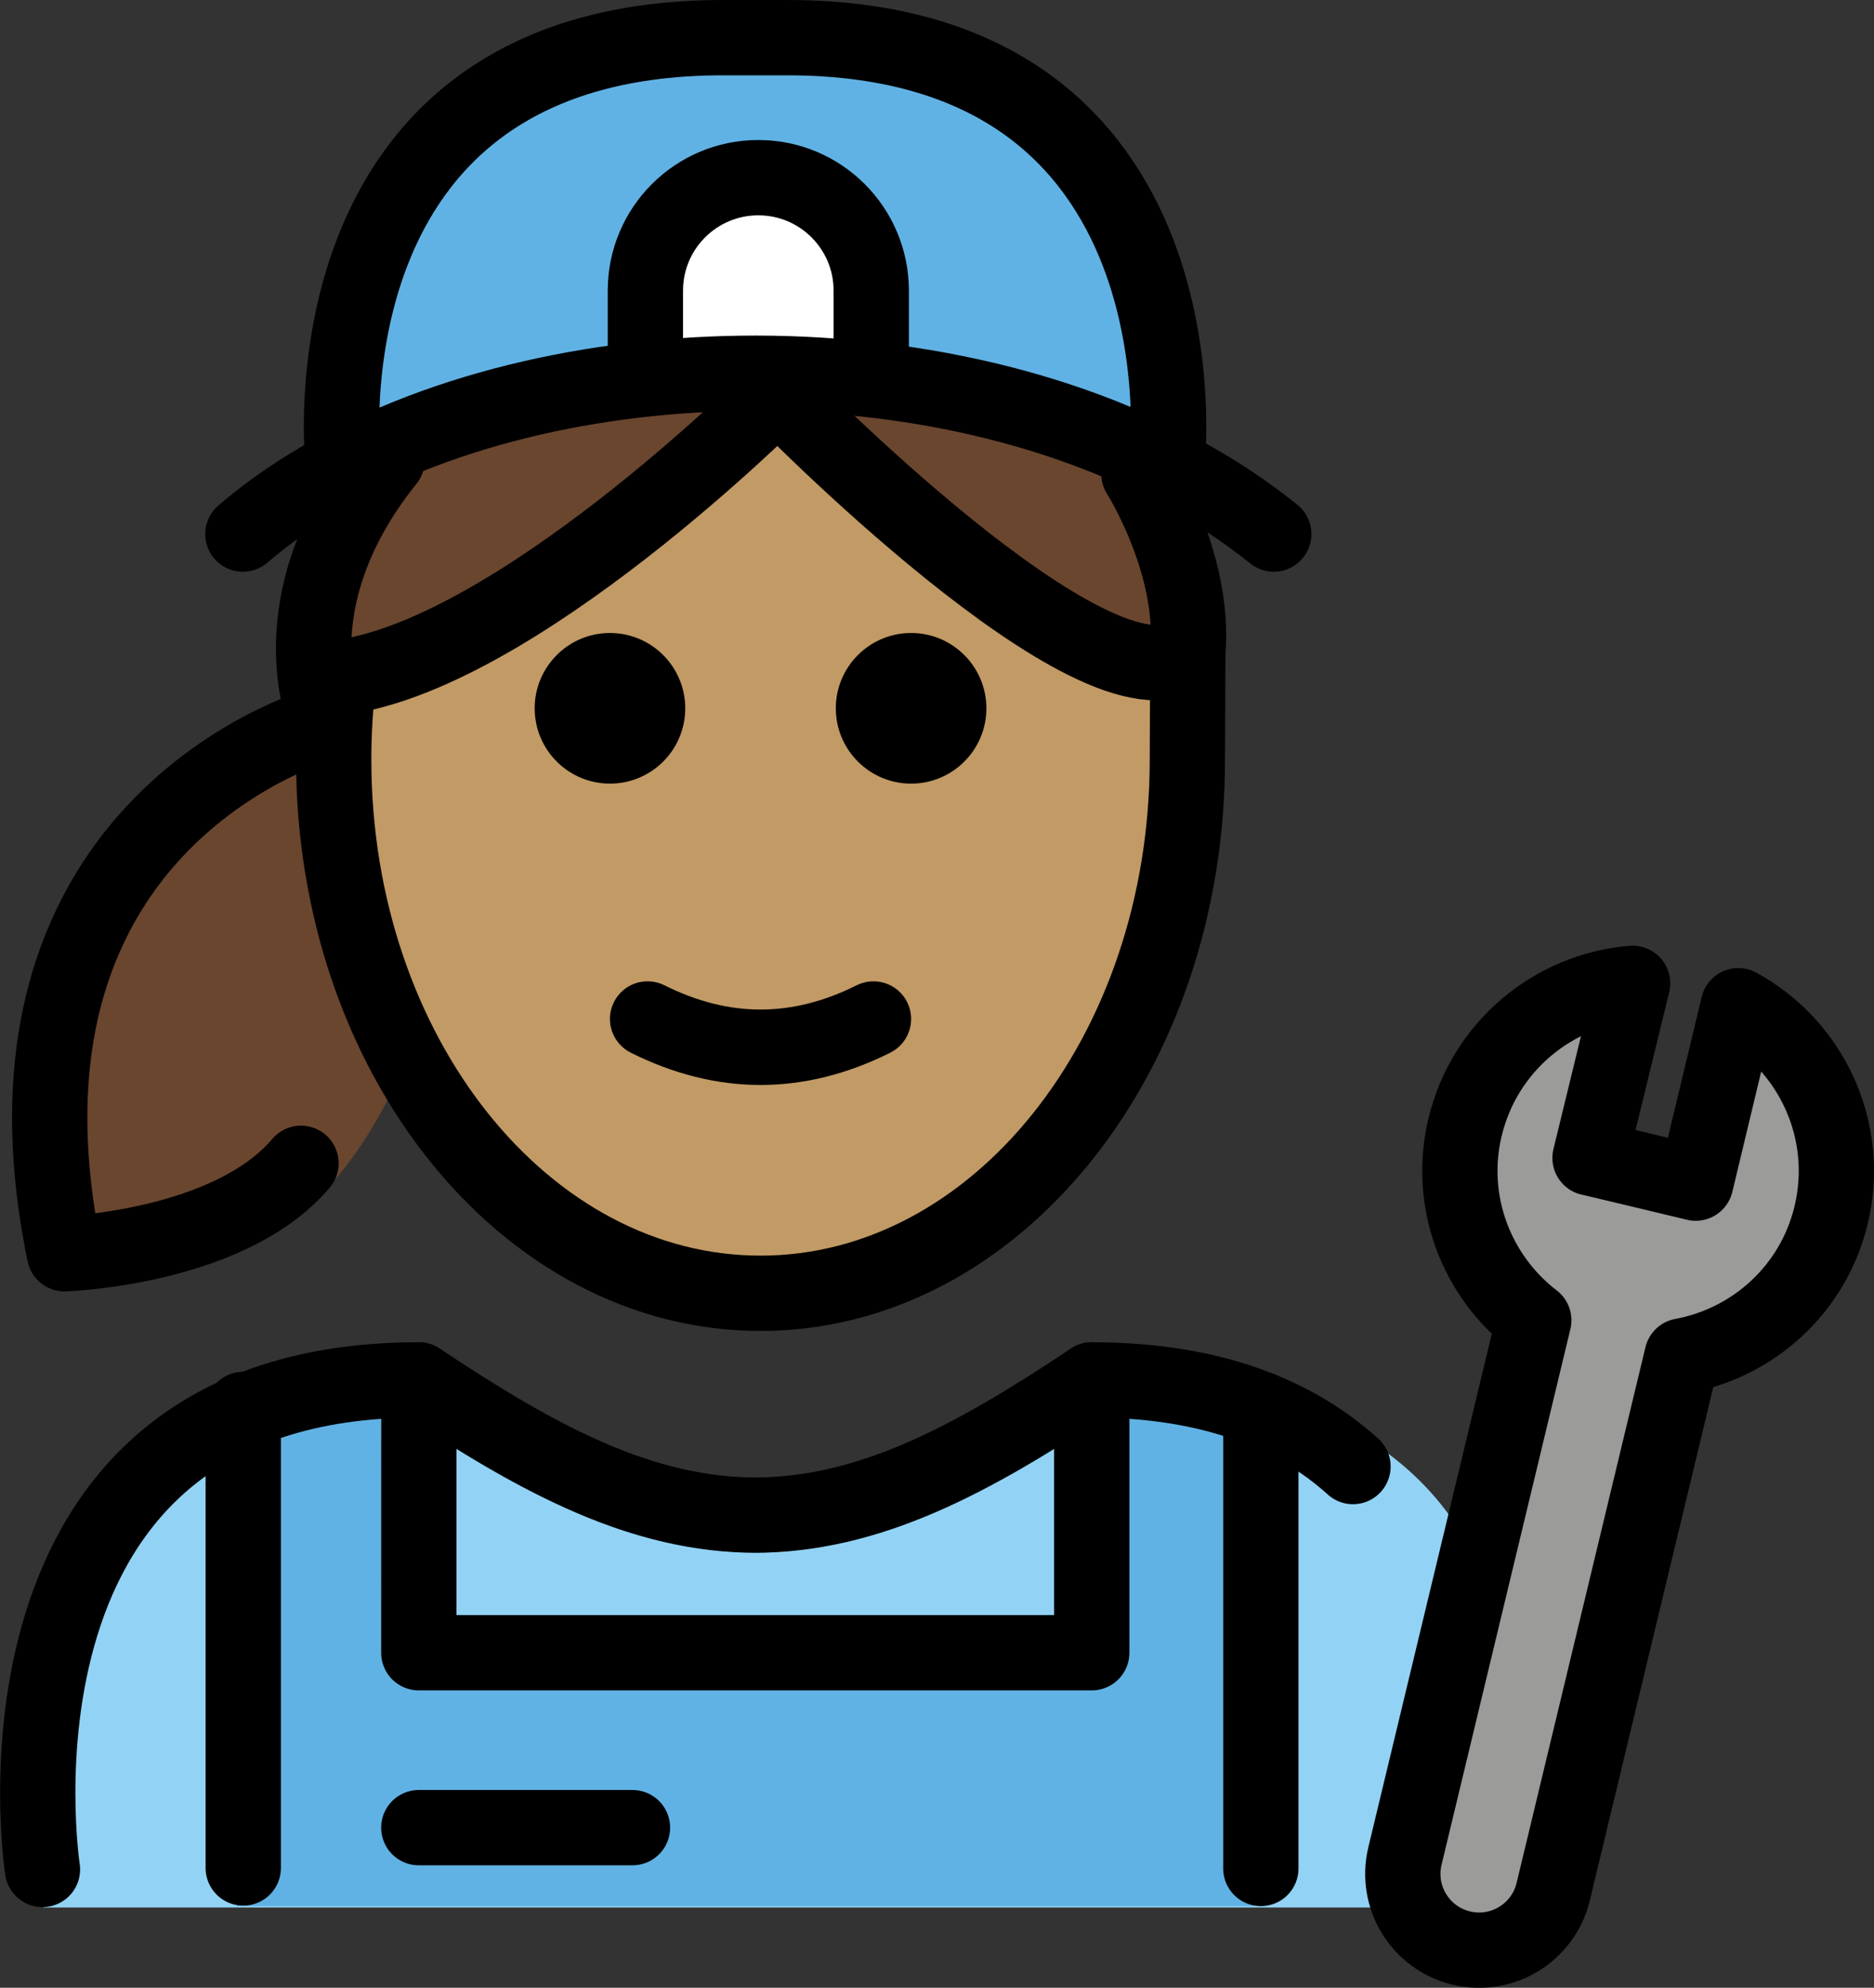 <svg xmlns="http://www.w3.org/2000/svg" xmlns:svg="http://www.w3.org/2000/svg" id="emoji" width="49.784" height="52.785" version="1.1" viewBox="0 0 49.784 52.785"><rect x="0" y="0" width="49.784" height="52.785" fill="#333333" stroke="none"/><g id="color" transform="translate(-15.804,-8.264)"><path id="path1" fill="#92d3f5" d="m 16.962,58.918 c 0,0 -2,-13.5 10,-13.5 3.192,2.128 5.926,3.598 9,3.592 h -0.125 c 3.074,0.006 5.508,-2.164 8.7,-4.292 15.57,0 10.7,14.2 10.7,14.2"/><polygon id="polygon1" fill="#61b2e4" points="44.633 45.221 44.633 52.466 26.756 52.466 26.758 45.221 22.092 46.005 22.092 58.88 49.124 58.88 49.124 46.005"/><path id="path2" fill="#61b2e4" d="M 36.461,9.264 H 34.657 C 23.362,9.299 24.612,20.578 24.612,20.578 c 12.891,-5.657 21.893,0 21.893,0 0,0 1.25,-11.279 -10.045,-11.314 z"/><path id="path3" fill="#9b9b9a" d="m 54.726,38.191 c 0.518,-2.153 2.356,-3.642 4.449,-3.815 l -1.131,4.637 c 0.082,0.015 2.726,0.65 2.808,0.669 l 1.131,-4.712 c 1.937,1.055 3.007,3.313 2.466,5.56 -0.477,1.982 -2.076,3.394 -3.96,3.742 L 57.066,58.498 c -0.262,1.088 -1.355,1.757 -2.443,1.496 -1.088,-0.262 -1.757,-1.355 -1.496,-2.443 l 3.423,-14.227 c -1.52,-1.166 -2.301,-3.151 -1.825,-5.133 z"/><path id="path4" fill="#fff" d="m 32.949,18.294 v -2.312 c 0,-1.657 1.343,-3 3,-3 1.657,0 3,1.343 3,3 v 2.329"/></g><g id="hair" transform="translate(-15.804,-8.264)"><path id="path5" fill="#6a462f" d="m 24.82,26.559 c 0,0 -10.634,2.527 -7.913,15.729 0,0 5.363,0.141 7.536,-2.428 0,0 2.487,-2.242 3.518,-8.187 1.032,-5.944 -3.25,-5.137 -3.25,-5.137"/><path id="path6" fill="#6a462f" d="m 24.717,26.283 c 4.742,-0.499 11.78,-7.564 11.78,-7.564 0,0 8.513,8.736 10.893,6.897 0.216,-2.38 -1.298,-4.76 -1.298,-4.76 0,0 -8.831,-5.48 -19.972,-0.362 -3.07,3.823 -1.604,6.96 -1.604,6.96"/></g><g id="skin" transform="translate(-15.804,-8.264)"><path id="path7" fill="#c19a65" d="m 36.496,18.718 c 0,0 -6.96,6.983 -11.7,7.55 -0.06,0.592 -0.102,1.192 -0.102,1.805 0,7.828 5.077,14.173 11.339,14.173 6.262,0 11.339,-6.346 11.339,-14.173 0,-0.802 -0.066,-1.583 -0.168,-2.348 -2.603,1.308 -10.707,-7.007 -10.707,-7.007 z"/></g><g id="line" transform="translate(-15.804,-8.264)"><path id="path8" d="m 42.008,27.073 c 0,1.105 -0.896,2 -2,2 -1.103,0 -2,-0.895 -2,-2 0,-1.103 0.896,-2 2,-2 1.103,0 2,0.896 2,2"/><path id="path9" d="m 34.008,27.073 c 0,1.105 -0.896,2 -2,2 -1.103,0 -2,-0.895 -2,-2 0,-1.103 0.896,-2 2,-2 1.103,0 2,0.896 2,2"/><path id="path10" d="m 36.007,37.075 c -1.152,0 -2.304,-0.286 -3.447,-0.858 -0.494,-0.247 -0.694,-0.848 -0.447,-1.342 0.246,-0.494 0.846,-0.694 1.342,-0.447 1.718,0.859 3.388,0.859 5.106,0 0.495,-0.247 1.095,-0.046 1.342,0.447 0.247,0.494 0.047,1.095 -0.447,1.342 -1.143,0.572 -2.295,0.858 -3.447,0.858 z"/><path id="path11" fill="none" stroke="#000" stroke-linecap="round" stroke-miterlimit="10" stroke-width="2" d="m 24.787,26.382 c -0.078,0.67 -0.118,1.355 -0.118,2.052 0,7.828 5.077,14.173 11.339,14.173 6.262,0 11.339,-6.346 11.339,-14.173 0,-0.396 0.012,-2.827 0.012,-2.827"/><path id="path12" fill="none" stroke="#000" stroke-linecap="round" stroke-linejoin="round" stroke-miterlimit="10" stroke-width="2" d="m 51.747,47.208 c -1.513,-1.367 -3.724,-2.301 -6.94,-2.301 -3.192,2.128 -5.926,3.599 -9,3.592 h 0.125 c -3.074,0.006 -5.808,-1.464 -9,-3.592 -12,0 -10,13 -10,13"/><path id="path13" fill="none" stroke="#000" stroke-linecap="round" stroke-linejoin="round" stroke-miterlimit="10" stroke-width="2" d="m 54.726,38.191 c 0.518,-2.153 2.356,-3.642 4.449,-3.815 l -1.131,4.637 c 0.082,0.015 2.726,0.65 2.808,0.669 l 1.131,-4.712 c 1.937,1.055 3.007,3.313 2.466,5.56 -0.477,1.982 -2.076,3.394 -3.96,3.742 L 57.066,58.498 c -0.262,1.088 -1.355,1.757 -2.443,1.496 -1.088,-0.262 -1.757,-1.355 -1.496,-2.443 l 3.423,-14.227 c -1.52,-1.166 -2.301,-3.151 -1.825,-5.133 z"/><path id="path14" fill="none" stroke="#000" stroke-linecap="round" stroke-linejoin="round" stroke-miterlimit="10" stroke-width="2" d="m 46.809,20.578 c 0,0 1.25,-11.279 -10.045,-11.314 H 34.961 C 23.666,9.299 24.916,20.578 24.916,20.578"/><path id="path15" fill="none" stroke="#000" stroke-linecap="round" stroke-miterlimit="10" stroke-width="2" d="m 32.949,18.294 v -2.312 c 0,-1.657 1.343,-3 3,-3 1.657,0 3,1.343 3,3 v 2.329"/><polyline id="polyline15" fill="none" stroke="#000" stroke-linecap="round" stroke-linejoin="round" stroke-miterlimit="10" stroke-width="2" points="44.807 44.907 44.807 52.152 26.93 52.152 26.932 44.907"/><line id="line15" x1="49.299" x2="49.299" y1="45.691" y2="57.881" fill="none" stroke="#000" stroke-linecap="round" stroke-linejoin="round" stroke-miterlimit="10" stroke-width="2"/><line id="line16" x1="22.266" x2="22.266" y1="45.691" y2="57.868" fill="none" stroke="#000" stroke-linecap="round" stroke-linejoin="round" stroke-miterlimit="10" stroke-width="2"/><line id="line17" x1="32.606" x2="26.93" y1="56.797" y2="56.797" fill="none" stroke="#000" stroke-linecap="round" stroke-linejoin="round" stroke-miterlimit="10" stroke-width="2"/><path id="path17" fill="none" stroke="#000" stroke-linecap="round" stroke-linejoin="round" stroke-miterlimit="10" stroke-width="2" d="m 26.088,20.485 c -3.07,3.823 -1.604,6.96 -1.604,6.96 0,0 -9.362,2.489 -6.967,14.112 0,0 4.369,-0.14 6.283,-2.402"/><path id="path18" fill="none" stroke="#000" stroke-linecap="round" stroke-linejoin="round" stroke-miterlimit="10" stroke-width="2" d="m 46.06,20.847 c 0,0 1.514,2.38 1.298,4.76 -2.38,1.839 -10.893,-6.897 -10.893,-6.897 0,0 -7.038,7.065 -11.78,7.564"/><path id="path19" fill="none" stroke="#000" stroke-linecap="round" stroke-linejoin="round" stroke-miterlimit="10" stroke-width="2" d="M 49.642,22.446 C 43.454,17.464 32.67,16.962 25.611,20.308 c -1.251,0.593 -2.385,1.307 -3.355,2.138"/></g></svg>